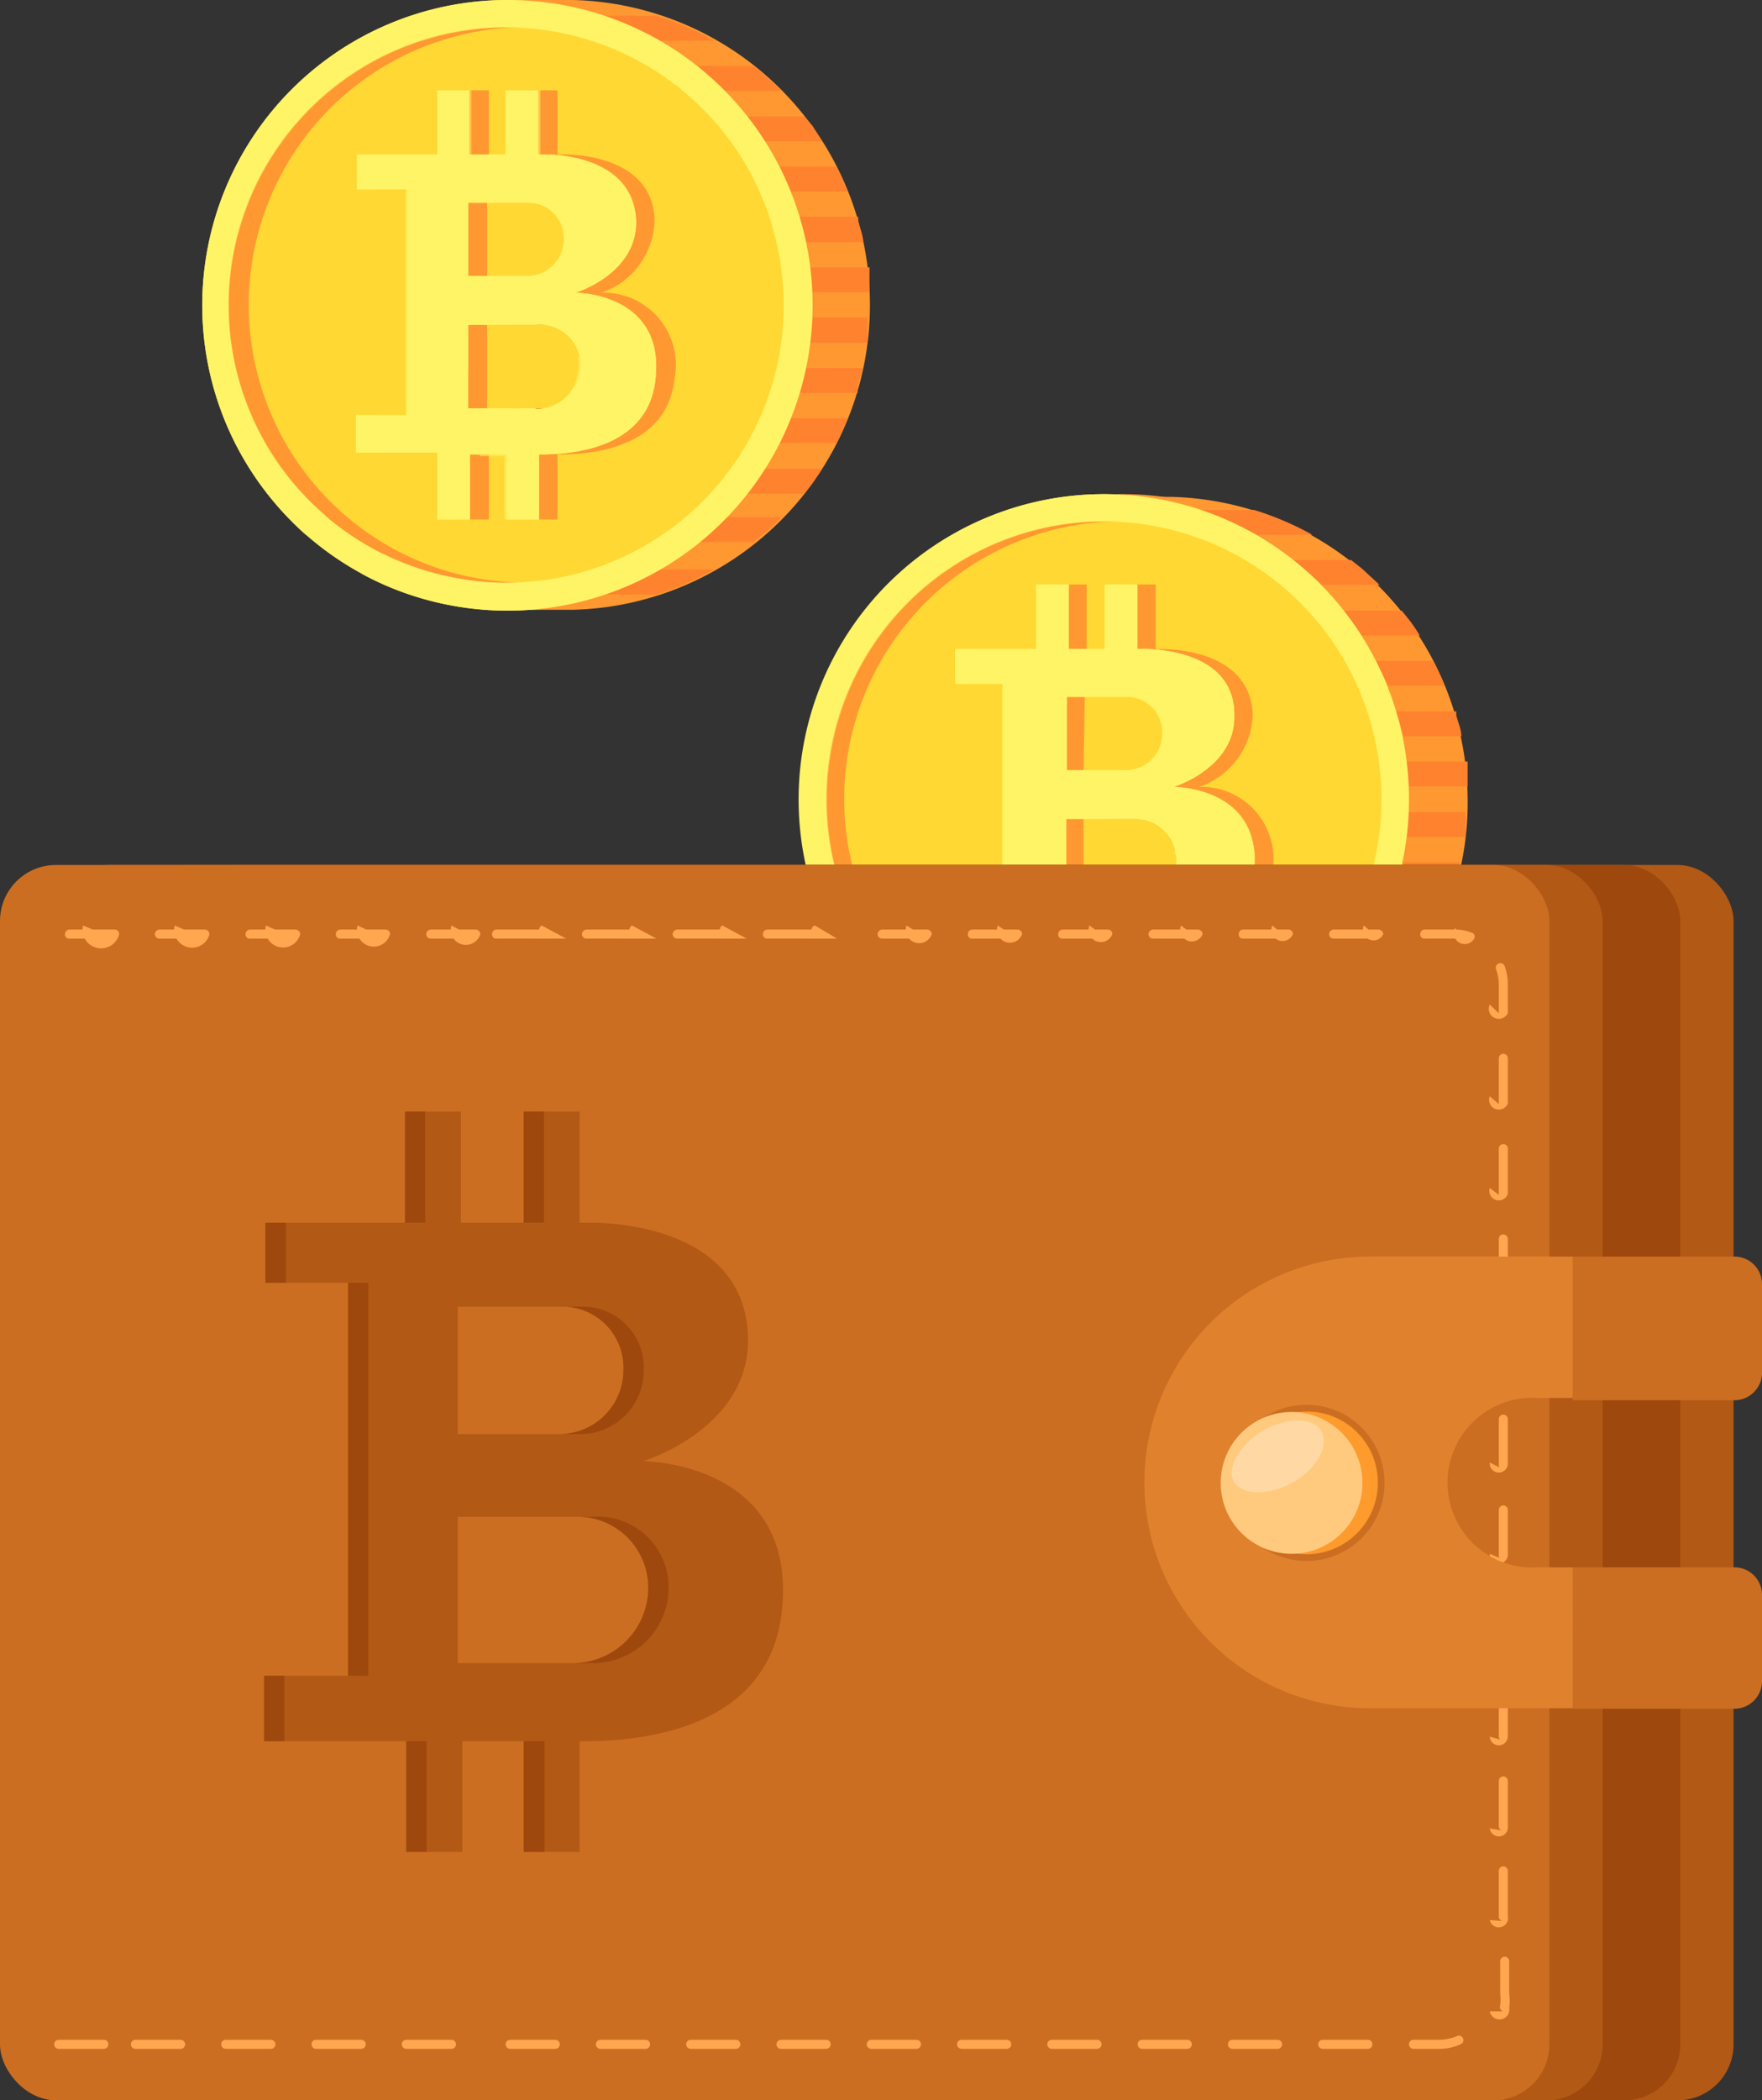 <svg xmlns="http://www.w3.org/2000/svg" viewBox="0 0 39.03 46.5"><rect x="0" y="0" width="39.03" height="46.5" fill="#333333" stroke="none"/><defs><style>.cls-1{isolation:isolate;}.cls-2{fill:#ff9831;}.cls-3{fill:#ffd833;}.cls-4{fill:#fff466;}.cls-5{fill:#ff822e;}.cls-6{opacity:0.5;mix-blend-mode:screen;}.cls-7{fill:#b25916;}.cls-8{fill:#9e480d;}.cls-9{fill:#cc6e21;}.cls-10{fill:#ffa750;}.cls-11{fill:#e0822d;}.cls-12{fill:#ff9a2c;}.cls-13{fill:#ffca7d;}.cls-14{fill:#ffd8a4;}</style></defs><title>Zasób 2</title><g class="cls-1"><g id="Warstwa_2" data-name="Warstwa 2"><g id="_2" data-name="2"><path class="cls-2" d="M19.27,6.75A6.75,6.75,0,0,0,12.7,0V0H11.21V.13a6.75,6.75,0,0,0,0,13.24v.13H12.7A6.75,6.75,0,0,0,19.27,6.75Z"/><path class="cls-3" d="M18,6.75A6.76,6.76,0,1,1,11.21,0,6.76,6.76,0,0,1,18,6.75Z"/><path class="cls-2" d="M11.65,0a6.75,6.75,0,1,0,6.74,6.77A6.75,6.75,0,0,0,11.65,0Zm0,12.9a6.15,6.15,0,1,1,6.16-6.13A6.14,6.14,0,0,1,11.62,12.9Z"/><path class="cls-2" d="M13.33,6.48A1.75,1.75,0,0,0,14.5,4.87c-.05-1.53-2.06-1.45-2.06-1.45h-.09V2h-.72V3.42h-.8V2h-.72V3.42H8.33v.77H9.38v5H8.3v.83h1.81V11.5h.72V10.06h.8V11.5h.72V10.06c.45,0,2.41,0,2.59-1.67A1.6,1.6,0,0,0,13.33,6.48Zm-2.54-2h1.29a.79.79,0,0,1,.83.79.82.82,0,0,1-.83.84H10.79Zm1.49,4.56H10.79V7.19h1.49a.91.91,0,0,1,1,.91A1,1,0,0,1,12.28,9.06Z"/><path class="cls-4" d="M12.75,6.48s1.38-.42,1.34-1.61C14,3.34,12,3.42,12,3.42h-.08V2h-.72V3.42h-.81V2H9.69V3.42H7.91v.77H9v5H7.89v.83h1.8V11.5h.72V10.06h.81V11.5h.72V10.06c.44,0,2.41,0,2.58-1.67C14.73,6.48,12.75,6.48,12.75,6.48Zm-2.38-2h1.3a.78.78,0,0,1,.82.79.81.81,0,0,1-.82.84h-1.3Zm1.49,4.56H10.37V7.19h1.49a.9.9,0,0,1,1,.91A1,1,0,0,1,11.86,9.06Z"/><path class="cls-5" d="M14.54.35H13.28A6.5,6.5,0,0,1,14.55.9h1.27A6.34,6.34,0,0,0,14.54.35Z"/><path class="cls-5" d="M15.39,1.46c.23.18.45.35.66.55h1.26l-.39-.36-.24-.19Z"/><path class="cls-5" d="M16.51,2.58a5.61,5.61,0,0,1,.41.55h1.29L18,2.79l-.18-.21Z"/><path class="cls-5" d="M17.23,3.69c.09.18.19.36.27.55h1.28l-.18-.41a.91.91,0,0,1-.07-.14Z"/><path class="cls-5" d="M17.68,4.8c.05.19.13.37.17.56h1.27c0-.15-.07-.3-.11-.45l0-.11Z"/><path class="cls-5" d="M17.91,5.92c0,.18.05.36.06.55h1.29c0-.11,0-.23,0-.34l0-.21Z"/><path class="cls-5" d="M17.91,7.59h1.3l0-.21c0-.12,0-.23,0-.35H18C18,7.22,17.93,7.4,17.91,7.59Z"/><path class="cls-5" d="M17.68,8.7H19l0-.11c0-.14.08-.29.11-.44H17.85C17.81,8.34,17.73,8.52,17.68,8.7Z"/><path class="cls-5" d="M17.23,9.81h1.3a.83.83,0,0,1,.07-.13l.18-.42H17.5C17.42,9.46,17.32,9.63,17.23,9.81Z"/><path class="cls-5" d="M16.51,10.93H17.8l.18-.21.23-.34H16.92C16.8,10.57,16.65,10.75,16.51,10.93Z"/><path class="cls-5" d="M15.39,12h1.29l.24-.19a3.33,3.33,0,0,0,.39-.36H16.05A6.63,6.63,0,0,1,15.39,12Z"/><path class="cls-5" d="M13.26,13.16h1.28a7,7,0,0,0,1.28-.55H14.54A7,7,0,0,1,13.26,13.16Z"/><path class="cls-4" d="M11.21,0A6.76,6.76,0,1,0,18,6.75,6.75,6.75,0,0,0,11.21,0Zm0,12.9a6.15,6.15,0,1,1,6.15-6.15A6.14,6.14,0,0,1,11.21,12.9Z"/><path class="cls-4" d="M12.75,6.48s1.38-.42,1.34-1.61C14,3.34,12,3.42,12,3.42h-.08V2h-.72V3.42h-.81V2H9.69V3.42H7.91v.77H9v5H7.89v.83h1.8V11.5h.72V10.06h.81V11.5h.72V10.06c.44,0,2.41,0,2.58-1.67C14.73,6.48,12.75,6.48,12.75,6.48Zm-2.38-2h1.3a.78.78,0,0,1,.82.79.81.81,0,0,1-.82.84h-1.3Zm1.49,4.56H10.37V7.19h1.49a.9.9,0,0,1,1,.91A1,1,0,0,1,11.86,9.06Z"/><g class="cls-6"><path class="cls-4" d="M5.07,6.75a6.15,6.15,0,0,1,10.81-4l.43-.43a6.75,6.75,0,1,0-9.53,9.53l.43-.44A6.11,6.11,0,0,1,5.07,6.75Z"/><path class="cls-4" d="M17.34,6.32l.55-.55a6.4,6.4,0,0,0-.73-2.21L16.71,4A6.14,6.14,0,0,1,17.34,6.32Z"/><path class="cls-4" d="M8.47,12.25,8,12.7a6.4,6.4,0,0,0,2.21.73l.55-.55A6.2,6.2,0,0,1,8.47,12.25Z"/></g><g class="cls-6"><path class="cls-4" d="M10.37,7.19h1.07l2.61-2.61c-.29-1.22-2-1.16-2-1.16h-.08V2h-.72V3.42h-.81V2H9.69V3.42H7.91v.77H9v5H7.89v.83h.68l1.8-1.8Zm0-2.69h1.3a.78.78,0,0,1,.82.79.81.81,0,0,1-.82.84h-1.3Z"/><polygon class="cls-4" points="10.41 10.31 9.69 11.03 9.69 11.5 10.41 11.5 10.41 10.31"/><path class="cls-4" d="M12.81,8.1a1,1,0,0,1-1,1h-.2l-1,1h.56V11.5h.72V10.06c.44,0,2.41,0,2.58-1.67a1.51,1.51,0,0,0-.63-1.56L12.8,7.92A1.09,1.09,0,0,1,12.81,8.1Z"/></g><path class="cls-2" d="M32.51,17.69A6.74,6.74,0,0,0,25.94,11v0H24.46v.13a6.75,6.75,0,0,0,0,13.25v.12h1.48A6.74,6.74,0,0,0,32.51,17.69Z"/><path class="cls-3" d="M31.21,17.69a6.75,6.75,0,1,1-6.75-6.75A6.76,6.76,0,0,1,31.21,17.69Z"/><path class="cls-2" d="M24.9,10.94a6.76,6.76,0,1,0,6.73,6.77A6.76,6.76,0,0,0,24.9,10.94Zm0,12.9A6.15,6.15,0,1,1,31,17.71,6.14,6.14,0,0,1,24.86,23.84Z"/><path class="cls-2" d="M26.57,17.42a1.75,1.75,0,0,0,1.18-1.6c-.06-1.53-2.07-1.45-2.07-1.45H25.6V12.94h-.72v1.43h-.81V12.94h-.72v1.43H21.57v.77h1.06v5H21.55V21h1.8v1.45h.72V21h.81v1.45h.72V21c.44,0,2.41,0,2.58-1.67A1.6,1.6,0,0,0,26.57,17.42Zm-2.54-2h1.3a.78.78,0,0,1,.82.79.81.81,0,0,1-.82.84H24ZM25.52,20H24V18.13h1.49a.91.91,0,0,1,.95.91A1,1,0,0,1,25.52,20Z"/><path class="cls-4" d="M26,17.42s1.38-.42,1.34-1.6c0-1.53-2.06-1.45-2.06-1.45h-.09V12.94h-.72v1.43h-.8V12.94h-.72v1.43H21.16v.77h1.05v5H21.14V21h1.8v1.45h.72V21h.8v1.45h.72V21c.45,0,2.42,0,2.59-1.67C28,17.42,26,17.42,26,17.42Zm-2.37-2h1.3a.78.78,0,0,1,.82.79.81.81,0,0,1-.82.84h-1.3ZM25.11,20H23.62V18.13h1.49a.91.91,0,0,1,.95.91A1,1,0,0,1,25.11,20Z"/><path class="cls-5" d="M27.78,11.29H26.52a6.25,6.25,0,0,1,1.27.55h1.28A6.68,6.68,0,0,0,27.78,11.29Z"/><path class="cls-5" d="M28.64,12.4c.22.18.45.35.65.55h1.27l-.39-.36-.24-.19Z"/><path class="cls-5" d="M29.76,13.52c.14.18.28.35.41.55h1.28a4,4,0,0,0-.23-.34l-.17-.21Z"/><path class="cls-5" d="M30.47,14.63a5.68,5.68,0,0,1,.28.55H32c-.06-.14-.12-.27-.19-.41a.91.91,0,0,0-.07-.14Z"/><path class="cls-5" d="M30.92,15.75a5,5,0,0,1,.17.55h1.28c0-.15-.07-.3-.11-.45a.42.42,0,0,1,0-.1Z"/><path class="cls-5" d="M31.16,16.86c0,.18,0,.37.05.55h1.3l0-.34c0-.07,0-.14,0-.21Z"/><path class="cls-5" d="M31.16,18.53h1.3c0-.07,0-.14,0-.21l0-.34h-1.3C31.2,18.16,31.18,18.34,31.16,18.53Z"/><path class="cls-5" d="M30.92,19.64h1.3a.76.76,0,0,1,0-.11c0-.14.07-.29.11-.44H31.09A5,5,0,0,1,30.92,19.64Z"/><path class="cls-5" d="M30.47,20.76h1.3c0-.05.05-.1.07-.14s.13-.27.19-.41H30.75C30.67,20.4,30.57,20.57,30.47,20.76Z"/><path class="cls-5" d="M29.75,21.87h1.3l.17-.21.23-.34H30.17C30,21.51,29.9,21.69,29.75,21.87Z"/><path class="cls-5" d="M28.63,23h1.3l.24-.19.39-.37H29.29A5.91,5.91,0,0,1,28.63,23Z"/><path class="cls-5" d="M26.51,24.1h1.27a6.68,6.68,0,0,0,1.29-.55H27.78A6.25,6.25,0,0,1,26.51,24.1Z"/><path class="cls-4" d="M24.46,10.94a6.76,6.76,0,1,0,6.75,6.75A6.75,6.75,0,0,0,24.46,10.94Zm0,12.9a6.15,6.15,0,1,1,6.14-6.15A6.14,6.14,0,0,1,24.46,23.84Z"/><path class="cls-4" d="M26,17.42s1.38-.42,1.34-1.6c0-1.53-2.06-1.45-2.06-1.45h-.09V12.94h-.72v1.43h-.8V12.94h-.72v1.43H21.16v.77h1.05v5H21.14V21h1.8v1.45h.72V21h.8v1.45h.72V21c.45,0,2.42,0,2.59-1.67C28,17.42,26,17.42,26,17.42Zm-2.37-2h1.3a.78.78,0,0,1,.82.79.81.81,0,0,1-.82.84h-1.3ZM25.11,20H23.62V18.13h1.49a.91.91,0,0,1,.95.91A1,1,0,0,1,25.11,20Z"/><g class="cls-6"><path class="cls-4" d="M18.32,17.69a6.14,6.14,0,0,1,10.8-4l.43-.43A6.75,6.75,0,1,0,20,22.79l.43-.43A6.15,6.15,0,0,1,18.32,17.69Z"/><path class="cls-4" d="M30.59,17.26l.55-.55a6.85,6.85,0,0,0-.73-2.21L30,15A6.2,6.2,0,0,1,30.59,17.26Z"/><path class="cls-4" d="M21.72,23.19l-.46.45a6.52,6.52,0,0,0,2.22.73l.55-.55A6.14,6.14,0,0,1,21.72,23.19Z"/></g><g class="cls-6"><path class="cls-4" d="M23.62,18.13h1.06l2.61-2.61c-.28-1.22-2-1.15-2-1.15h-.09V12.94h-.72v1.43h-.8V12.94h-.72v1.43H21.16v.77h1.05v5H21.14V21h.67l1.81-1.8Zm0-2.69h1.3a.78.78,0,0,1,.82.79.81.81,0,0,1-.82.84h-1.3Z"/><polygon class="cls-4" points="23.66 21.25 22.94 21.97 22.94 22.45 23.66 22.45 23.66 21.25"/><path class="cls-4" d="M26.06,19a1,1,0,0,1-.95,1H24.9l-1,1h.56v1.45h.72V21c.45,0,2.42,0,2.59-1.67a1.53,1.53,0,0,0-.63-1.56L26,18.86A1.1,1.1,0,0,1,26.06,19Z"/></g><rect class="cls-7" x="4.08" y="19.15" width="34.32" height="27.35" rx="1.24"/><rect class="cls-8" x="2.9" y="19.15" width="34.32" height="27.35" rx="1.24"/><rect class="cls-7" x="1.18" y="19.15" width="34.32" height="27.35" rx="1.24"/><rect class="cls-9" y="19.15" width="34.32" height="27.35" rx="1.24"/><path class="cls-10" d="M31.87,45.36h-.56a.1.1,0,1,1,0-.2h.56a1.06,1.06,0,0,0,.4-.08.1.1,0,0,1,.14.05.1.1,0,0,1-.06.13A1.12,1.12,0,0,1,31.87,45.36Zm-1.57,0h-1a.1.1,0,1,1,0-.2h1a.1.1,0,0,1,0,.2Zm-2,0h-1a.1.1,0,0,1,0-.2h1a.1.1,0,0,1,0,.2Zm-2,0h-1a.1.1,0,0,1,0-.2h1a.1.1,0,0,1,0,.2Zm-2,0h-1a.1.1,0,0,1,0-.2h1a.1.1,0,0,1,0,.2Zm-2,0h-1a.1.1,0,0,1,0-.2h1a.1.1,0,0,1,0,.2Zm-2,0h-1a.1.1,0,0,1,0-.2h1a.1.1,0,0,1,0,.2Zm-2,0h-1a.1.1,0,0,1,0-.2h1a.1.1,0,0,1,0,.2Zm-2,0h-1a.1.1,0,0,1,0-.2h1a.1.1,0,0,1,0,.2Zm-2,0h-1a.1.1,0,1,1,0-.2h1a.1.1,0,1,1,0,.2Zm-2,0h-1a.1.1,0,0,1,0-.2h1a.1.1,0,1,1,0,.2Zm-2,0H9a.1.1,0,1,1,0-.2h1a.1.1,0,0,1,0,.2Zm-2,0H7a.1.1,0,1,1,0-.2H8a.1.1,0,1,1,0,.2Zm-2,0H5a.1.1,0,1,1,0-.2H6a.1.1,0,0,1,0,.2Zm-2,0H3a.1.1,0,0,1,0-.2H4a.1.1,0,1,1,0,.2Zm-2,0h-1a.1.1,0,0,1,0-.2h1a.1.1,0,0,1,0,.2Zm31-.83h0a.1.1,0,0,1-.07-.13,1.09,1.09,0,0,0,0-.26v-.72a.1.1,0,0,1,.2,0v.72a1.06,1.06,0,0,1,0,.31A.1.1,0,0,1,33,44.53Zm0-2a.1.1,0,0,1-.1-.11v-1a.1.1,0,0,1,.2,0v1A.1.1,0,0,1,33,42.51Zm0-2a.1.1,0,0,1-.1-.1v-1a.1.1,0,1,1,.2,0v1A.1.1,0,0,1,33,40.48Zm0-2a.09.09,0,0,1-.1-.1v-1a.1.1,0,0,1,.2,0v1A.09.09,0,0,1,33,38.45Zm0-2a.1.1,0,0,1-.1-.1v-1a.1.1,0,0,1,.2,0v1A.1.1,0,0,1,33,36.43Zm0-2a.09.09,0,0,1-.1-.1v-1a.1.1,0,0,1,.2,0v1A.09.09,0,0,1,33,34.4Zm0-2a.1.1,0,0,1-.1-.11v-1a.1.1,0,0,1,.2,0v1A.1.1,0,0,1,33,32.38Zm0-2a.1.1,0,0,1-.1-.1v-1a.1.1,0,0,1,.2,0v1A.1.1,0,0,1,33,30.35Zm0-2a.09.09,0,0,1-.1-.1v-1a.1.1,0,0,1,.2,0v1A.09.09,0,0,1,33,28.32Zm0-2a.1.1,0,0,1-.1-.1v-1a.1.1,0,0,1,.2,0v1A.1.1,0,0,1,33,26.3Zm0-2a.09.09,0,0,1-.1-.1v-1a.1.1,0,0,1,.2,0v1A.09.09,0,0,1,33,24.27Zm0-2a.09.09,0,0,1-.1-.1v-.63a1,1,0,0,0-.06-.34.1.1,0,0,1,.06-.13.1.1,0,0,1,.13.06,1.18,1.18,0,0,1,.07.41v.63A.09.09,0,0,1,33,22.24Zm-.76-1.69h0a1,1,0,0,0-.33-.06h-.65a.09.09,0,0,1-.1-.1.1.1,0,0,1,.1-.1h.65a1,1,0,0,1,.39.07.09.09,0,0,1,.06.12A.09.09,0,0,1,32.23,20.55Zm-2-.06h-1a.1.1,0,0,1-.1-.1.11.11,0,0,1,.1-.1h1a.11.11,0,0,1,.1.1A.1.1,0,0,1,30.21,20.49Zm-2,0h-1a.09.09,0,0,1-.1-.1.1.1,0,0,1,.1-.1h1a.1.1,0,0,1,.1.1A.09.09,0,0,1,28.18,20.49Zm-2,0h-1a.1.1,0,0,1-.1-.1.11.11,0,0,1,.1-.1h1a.11.11,0,0,1,.1.1A.1.1,0,0,1,26.16,20.49Zm-2,0h-1a.09.09,0,0,1-.1-.1.1.1,0,0,1,.1-.1h1a.1.1,0,0,1,.1.1A.09.09,0,0,1,24.13,20.49Zm-2,0h-1a.09.09,0,0,1-.1-.1.1.1,0,0,1,.1-.1h1a.1.1,0,0,1,.1.1A.09.09,0,0,1,22.1,20.49Zm-2,0h-1a.1.1,0,0,1-.1-.1.11.11,0,0,1,.1-.1h1a.11.11,0,0,1,.1.1A.1.1,0,0,1,20.08,20.49Zm-2,0H17a.09.09,0,0,1-.1-.1.1.1,0,0,1,.1-.1h1a.1.1,0,0,1,.1.1A.09.09,0,0,1,18.05,20.49Zm-2,0H15a.1.1,0,0,1-.1-.1.11.11,0,0,1,.1-.1h1a.11.11,0,0,1,.11.1A.1.1,0,0,1,16,20.49Zm-2,0H13a.1.1,0,0,1-.11-.1.11.11,0,0,1,.11-.1h1a.1.1,0,0,1,.1.1A.09.09,0,0,1,14,20.49Zm-2,0H11a.09.09,0,0,1-.1-.1.1.1,0,0,1,.1-.1h1a.1.1,0,0,1,.1.1A.09.09,0,0,1,12,20.49Zm-2,0h-1a.1.1,0,0,1-.1-.1.11.11,0,0,1,.1-.1h1a.11.11,0,0,1,.1.1A.1.1,0,0,1,10,20.49Zm-2,0h-1a.09.09,0,0,1-.1-.1.1.1,0,0,1,.1-.1h1a.1.1,0,0,1,.1.1A.09.09,0,0,1,7.92,20.49Zm-2,0h-1a.09.09,0,0,1-.1-.1.1.1,0,0,1,.1-.1h1a.11.11,0,0,1,.11.1A.1.1,0,0,1,5.89,20.49Zm-2,0h-1a.1.1,0,0,1-.11-.1.11.11,0,0,1,.11-.1h1a.11.11,0,0,1,.1.1A.1.1,0,0,1,3.87,20.49Zm-2,0h-1a.09.09,0,0,1-.1-.1.1.1,0,0,1,.1-.1h1a.1.1,0,0,1,.1.1A.09.09,0,0,1,1.84,20.49Z"/><path class="cls-9" d="M34.84,37.83h3.58a.61.61,0,0,0,.61-.61V35.31a.61.61,0,0,0-.61-.61H34.84Z"/><path class="cls-9" d="M34.84,27.82V31h3.58a.61.61,0,0,0,.61-.61V28.43a.61.61,0,0,0-.61-.61Z"/><path class="cls-11" d="M34.08,34.7a1.88,1.88,0,1,1,0-3.75h.76V27.82H30.35a5,5,0,1,0,0,10h4.49V34.7Z"/><circle class="cls-9" cx="28.94" cy="32.83" r="1.73"/><path class="cls-12" d="M30.52,32.83a1.58,1.58,0,1,1-1.58-1.58A1.57,1.57,0,0,1,30.52,32.83Z"/><circle class="cls-13" cx="28.61" cy="32.83" r="1.57"/><path class="cls-14" d="M29.27,31.69c.18.32-.1.83-.63,1.13s-1.11.28-1.3,0,.1-.83.63-1.14S29.08,31.36,29.27,31.69Z"/><path class="cls-7" d="M14.25,32.35s2.39-.73,2.32-2.77c-.1-2.65-3.58-2.51-3.58-2.51h-.15V24.61H11.6v2.46H10.21V24.61H9v2.46H5.88V28.4H7.71v8.7H5.85v1.45H9V41h1.24V38.55H11.6V41h1.24V38.55c.78,0,4.18,0,4.48-2.89C17.67,32.36,14.25,32.35,14.25,32.35Zm-4.11-3.42h2.24a1.35,1.35,0,0,1,1.43,1.37,1.42,1.42,0,0,1-1.43,1.45H10.14Zm2.58,7.89H10.14V33.58h2.58a1.57,1.57,0,0,1,1.64,1.58A1.67,1.67,0,0,1,12.72,36.82Z"/><rect class="cls-8" x="11.6" y="24.61" width="0.45" height="2.46"/><rect class="cls-8" x="8.97" y="24.61" width="0.45" height="2.46"/><path class="cls-8" d="M13.81,30.3a1.42,1.42,0,0,1-1.43,1.45h.45a1.41,1.41,0,0,0,1.43-1.45,1.35,1.35,0,0,0-1.43-1.37h-.45A1.35,1.35,0,0,1,13.81,30.3Z"/><path class="cls-8" d="M12.72,36.82h.45a1.67,1.67,0,0,0,1.64-1.66,1.56,1.56,0,0,0-1.64-1.58h-.45a1.57,1.57,0,0,1,1.64,1.58A1.67,1.67,0,0,1,12.72,36.82Z"/><path class="cls-8" d="M5.85,37.1v1.45H6.3V37.1Z"/><path class="cls-8" d="M11.6,38.55V41h.46V38.55Z"/><rect class="cls-8" x="7.71" y="28.4" width="0.45" height="8.7"/><path class="cls-8" d="M9,38.55V41h.45V38.55Z"/><rect class="cls-8" x="5.88" y="27.07" width="0.45" height="1.33"/></g></g></g></svg>